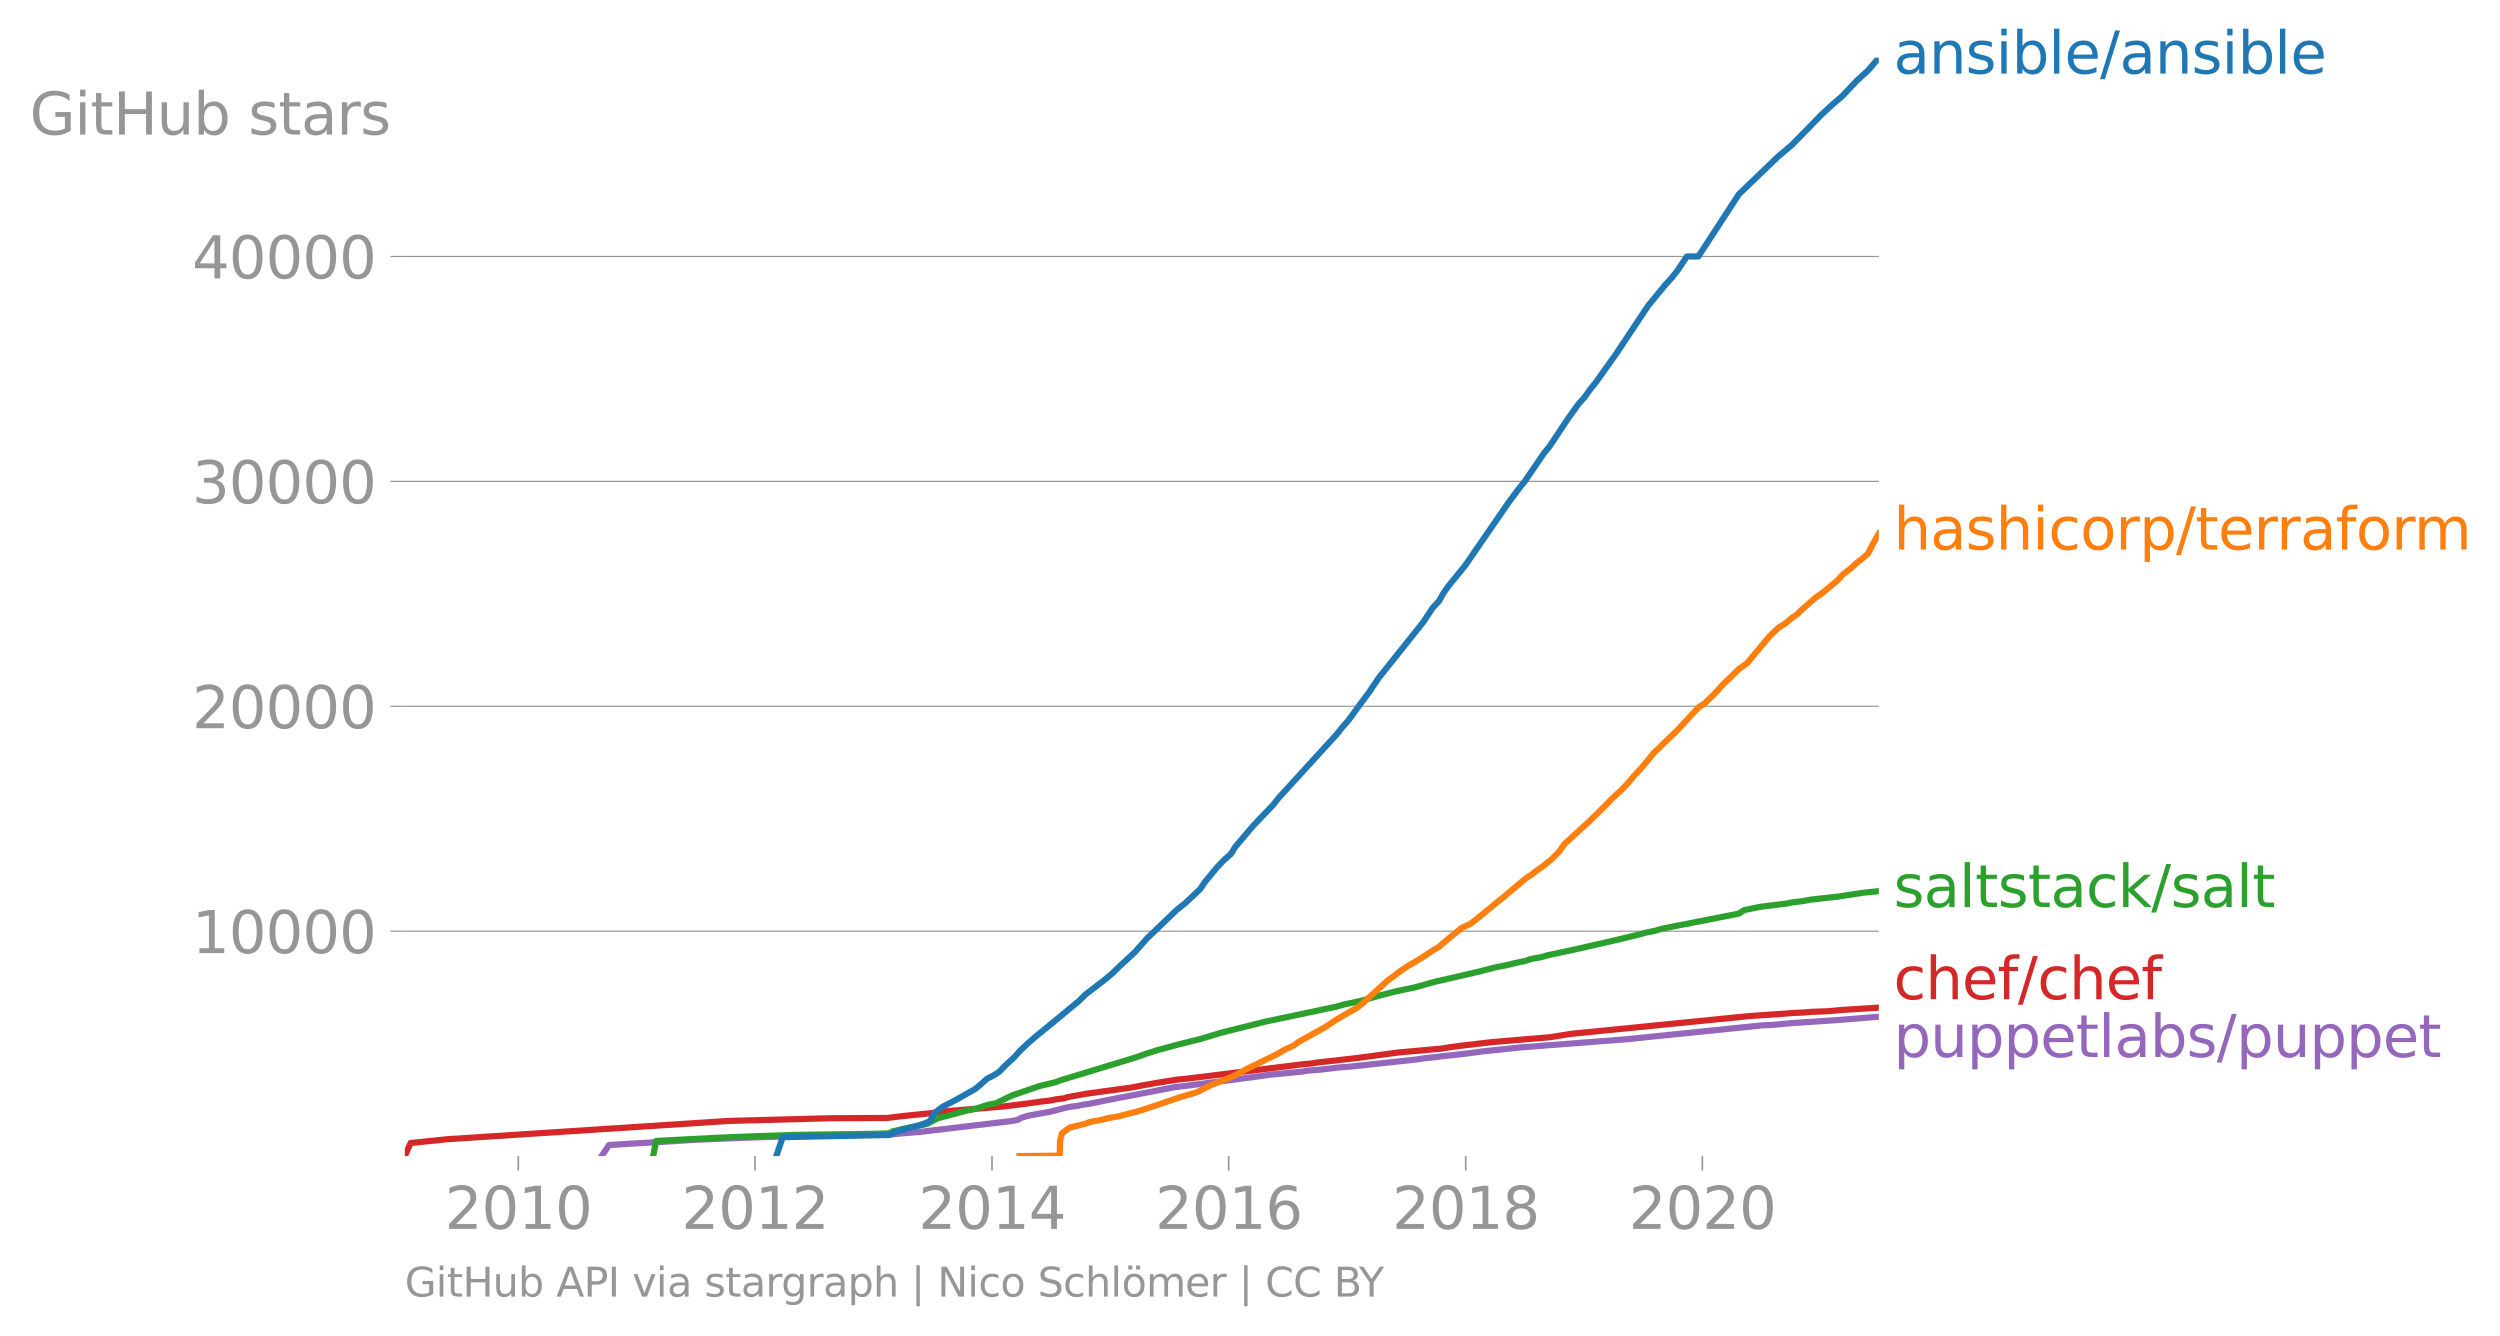 <svg height="431.492" viewBox="0 0 605.684 323.619" width="807.579" xmlns="http://www.w3.org/2000/svg" xmlns:xlink="http://www.w3.org/1999/xlink"><defs><style>*{stroke-linecap:butt;stroke-linejoin:round}</style></defs><g id="figure_1"><path d="M0 323.62h605.684V0H0z" style="fill:none" id="patch_1"/><g id="axes_1"><path d="M98.073 280.087h357.12V13.975H98.073z" style="fill:none" id="patch_2"/><path clip-path="url(#pf45299478d)" d="m145.748 280.087 1.805-2.676 5.815-.365 6.466-.365 7.674-.49 8.183-.36 4.849-.185 12.188-.398 23.094-.392 2.471-.246 4.51-.37 22.537-2.676 1.216-.245.839-.485 1.53-.49 3.909-.73 1.474-.245 3.823-.976 1.1-.24 1.928-.245 1.044-.245 1.736-.245 4.793-.976 15.778-3.04 4.969-.61 14.923-1.951 3.387-.485 7.732-.736 1.324-.24 3.218-.245 4.05-.49 3.105-.24 15.89-1.71 1.508-.24 10.815-1.221 3.59-.49 9.293-.976 25.306-1.95 33.254-3.39 2.698-.13 4.488-.42 11.263-.752 9.868-.801h0" style="fill:none;stroke:#9467bd;stroke-linecap:square;stroke-width:1.5" id="line2d_1"/><g id="matplotlib.axis_1"><g id="xtick_1"><g id="line2d_2"><defs><path d="M0 0v3.5" id="m6afbb08601" style="stroke:#969696;stroke-width:.4"/></defs><use style="fill:#969696;stroke:#969696;stroke-width:.4" x="125.576" xlink:href="#m6afbb08601" y="280.087"/></g><g style="fill:#969696" transform="matrix(.14 0 0 -.14 107.76 297.724)" id="text_1"><defs><path d="M1228 531h2203V0H469v531q359 372 979 998 621 627 780 809 303 340 423 576 121 236 121 464 0 372-261 606-261 235-680 235-297 0-627-103-329-103-704-313v638q381 153 712 231 332 78 607 78 725 0 1156-363 431-362 431-968 0-288-108-546-107-257-392-607-78-91-497-524-418-433-1181-1211z" id="DejaVuSans-32" transform="scale(.016)"/><path d="M2034 4250q-487 0-733-480-245-479-245-1442 0-959 245-1439 246-480 733-480 491 0 736 480 246 480 246 1439 0 963-246 1442-245 480-736 480zm0 500q785 0 1199-621 414-620 414-1801 0-1178-414-1799Q2819-91 2034-91q-784 0-1198 620-414 621-414 1799 0 1181 414 1801 414 621 1198 621z" id="DejaVuSans-30" transform="scale(.016)"/><path d="M794 531h1031v3560L703 3866v575l1116 225h631V531h1031V0H794v531z" id="DejaVuSans-31" transform="scale(.016)"/></defs><use xlink:href="#DejaVuSans-32"/><use x="63.623" xlink:href="#DejaVuSans-30"/><use x="127.246" xlink:href="#DejaVuSans-31"/><use x="190.869" xlink:href="#DejaVuSans-30"/></g></g><g id="xtick_2"><use style="fill:#969696;stroke:#969696;stroke-width:.4" x="182.916" xlink:href="#m6afbb08601" y="280.087" id="line2d_3"/><g style="fill:#969696" transform="matrix(.14 0 0 -.14 165.101 297.724)" id="text_2"><use xlink:href="#DejaVuSans-32"/><use x="63.623" xlink:href="#DejaVuSans-30"/><use x="127.246" xlink:href="#DejaVuSans-31"/><use x="190.869" xlink:href="#DejaVuSans-32"/></g></g><g id="xtick_3"><use style="fill:#969696;stroke:#969696;stroke-width:.4" x="240.335" xlink:href="#m6afbb08601" y="280.087" id="line2d_4"/><g style="fill:#969696" transform="matrix(.14 0 0 -.14 222.52 297.724)" id="text_3"><defs><path d="M2419 4116 825 1625h1594v2491zm-166 550h794V1625h666v-525h-666V0h-628v1100H313v609l1940 2957z" id="DejaVuSans-34" transform="scale(.016)"/></defs><use xlink:href="#DejaVuSans-32"/><use x="63.623" xlink:href="#DejaVuSans-30"/><use x="127.246" xlink:href="#DejaVuSans-31"/><use x="190.869" xlink:href="#DejaVuSans-34"/></g></g><g id="xtick_4"><use style="fill:#969696;stroke:#969696;stroke-width:.4" x="297.676" xlink:href="#m6afbb08601" y="280.087" id="line2d_5"/><g style="fill:#969696" transform="matrix(.14 0 0 -.14 279.86 297.724)" id="text_4"><defs><path d="M2113 2584q-425 0-674-291-248-290-248-796 0-503 248-796 249-292 674-292t673 292q248 293 248 796 0 506-248 796-248 291-673 291zm1253 1979v-575q-238 112-480 171-242 60-480 60-625 0-955-422-329-422-376-1275 184 272 462 417 279 145 613 145 703 0 1111-427 408-426 408-1160 0-719-425-1154Q2819-91 2113-91q-810 0-1238 620-428 621-428 1799 0 1106 525 1764t1409 658q238 0 480-47t505-140z" id="DejaVuSans-36" transform="scale(.016)"/></defs><use xlink:href="#DejaVuSans-32"/><use x="63.623" xlink:href="#DejaVuSans-30"/><use x="127.246" xlink:href="#DejaVuSans-31"/><use x="190.869" xlink:href="#DejaVuSans-36"/></g></g><g id="xtick_5"><use style="fill:#969696;stroke:#969696;stroke-width:.4" x="355.094" xlink:href="#m6afbb08601" y="280.087" id="line2d_6"/><g style="fill:#969696" transform="matrix(.14 0 0 -.14 337.28 297.724)" id="text_5"><defs><path d="M2034 2216q-450 0-708-241-257-241-257-662 0-422 257-663 258-241 708-241t709 242q260 243 260 662 0 421-258 662-257 241-711 241zm-631 268q-406 100-633 378-226 279-226 679 0 559 398 884 399 325 1092 325 697 0 1094-325t397-884q0-400-227-679-226-278-629-378 456-106 710-416 255-309 255-755 0-679-414-1042Q2806-91 2034-91q-771 0-1186 362-414 363-414 1042 0 446 256 755 257 310 713 416zm-231 997q0-362 226-565 227-203 636-203 407 0 636 203 230 203 230 565 0 363-230 566-229 203-636 203-409 0-636-203-226-203-226-566z" id="DejaVuSans-38" transform="scale(.016)"/></defs><use xlink:href="#DejaVuSans-32"/><use x="63.623" xlink:href="#DejaVuSans-30"/><use x="127.246" xlink:href="#DejaVuSans-31"/><use x="190.869" xlink:href="#DejaVuSans-38"/></g></g><g id="xtick_6"><use style="fill:#969696;stroke:#969696;stroke-width:.4" x="412.435" xlink:href="#m6afbb08601" y="280.087" id="line2d_7"/><g style="fill:#969696" transform="matrix(.14 0 0 -.14 394.62 297.724)" id="text_6"><use xlink:href="#DejaVuSans-32"/><use x="63.623" xlink:href="#DejaVuSans-30"/><use x="127.246" xlink:href="#DejaVuSans-32"/><use x="190.869" xlink:href="#DejaVuSans-30"/></g></g></g><g id="matplotlib.axis_2"><g id="ytick_1"><path clip-path="url(#pf45299478d)" d="M98.073 225.602h357.12" style="fill:none;stroke:#969696;stroke-linecap:square;stroke-width:.3" id="line2d_8"/><g id="line2d_9"><defs><path d="M0 0h-3.5" id="m1dd032ccc0" style="stroke:#969696;stroke-width:.3"/></defs><use style="fill:#969696;stroke:#969696;stroke-width:.3" x="98.073" xlink:href="#m1dd032ccc0" y="225.602"/></g><g style="fill:#969696" transform="matrix(.14 0 0 -.14 46.536 230.921)" id="text_7"><use xlink:href="#DejaVuSans-31"/><use x="63.623" xlink:href="#DejaVuSans-30"/><use x="127.246" xlink:href="#DejaVuSans-30"/><use x="190.869" xlink:href="#DejaVuSans-30"/><use x="254.492" xlink:href="#DejaVuSans-30"/></g></g><g id="ytick_2"><path clip-path="url(#pf45299478d)" d="M98.073 171.112h357.12" style="fill:none;stroke:#969696;stroke-linecap:square;stroke-width:.3" id="line2d_10"/><use style="fill:#969696;stroke:#969696;stroke-width:.3" x="98.073" xlink:href="#m1dd032ccc0" y="171.112" id="line2d_11"/><g style="fill:#969696" transform="matrix(.14 0 0 -.14 46.536 176.431)" id="text_8"><use xlink:href="#DejaVuSans-32"/><use x="63.623" xlink:href="#DejaVuSans-30"/><use x="127.246" xlink:href="#DejaVuSans-30"/><use x="190.869" xlink:href="#DejaVuSans-30"/><use x="254.492" xlink:href="#DejaVuSans-30"/></g></g><g id="ytick_3"><path clip-path="url(#pf45299478d)" d="M98.073 116.623h357.12" style="fill:none;stroke:#969696;stroke-linecap:square;stroke-width:.3" id="line2d_12"/><use style="fill:#969696;stroke:#969696;stroke-width:.3" x="98.073" xlink:href="#m1dd032ccc0" y="116.623" id="line2d_13"/><g style="fill:#969696" transform="matrix(.14 0 0 -.14 46.536 121.942)" id="text_9"><defs><path d="M2597 2516q453-97 707-404 255-306 255-756 0-690-475-1069Q2609-91 1734-91q-293 0-604 58T488 141v609q262-153 574-231 313-78 654-78 593 0 904 234t311 681q0 413-289 645-289 233-804 233h-544v519h569q465 0 712 186t247 536q0 359-255 551-254 193-729 193-260 0-557-57-297-56-653-174v562q360 100 674 150t592 50q719 0 1137-327 419-326 419-882 0-388-222-655t-631-370z" id="DejaVuSans-33" transform="scale(.016)"/></defs><use xlink:href="#DejaVuSans-33"/><use x="63.623" xlink:href="#DejaVuSans-30"/><use x="127.246" xlink:href="#DejaVuSans-30"/><use x="190.869" xlink:href="#DejaVuSans-30"/><use x="254.492" xlink:href="#DejaVuSans-30"/></g></g><g id="ytick_4"><path clip-path="url(#pf45299478d)" d="M98.073 62.133h357.12" style="fill:none;stroke:#969696;stroke-linecap:square;stroke-width:.3" id="line2d_14"/><use style="fill:#969696;stroke:#969696;stroke-width:.3" x="98.073" xlink:href="#m1dd032ccc0" y="62.133" id="line2d_15"/><g style="fill:#969696" transform="matrix(.14 0 0 -.14 46.536 67.452)" id="text_10"><use xlink:href="#DejaVuSans-34"/><use x="63.623" xlink:href="#DejaVuSans-30"/><use x="127.246" xlink:href="#DejaVuSans-30"/><use x="190.869" xlink:href="#DejaVuSans-30"/><use x="254.492" xlink:href="#DejaVuSans-30"/></g></g><g style="fill:#969696" transform="matrix(.14 0 0 -.14 7.2 32.61)" id="text_11"><defs><path d="M3809 666v1253H2778v519h1656V434q-365-259-806-392-440-133-940-133-1094 0-1712 639-617 640-617 1780 0 1144 617 1783 618 639 1712 639 456 0 867-113 411-112 758-331v-672q-350 297-744 447t-828 150q-857 0-1287-478-429-478-429-1425 0-944 429-1422 430-478 1287-478 334 0 596 58 263 58 472 180z" id="DejaVuSans-47" transform="scale(.016)"/><path d="M603 3500h575V0H603v3500zm0 1363h575v-729H603v729z" id="DejaVuSans-69" transform="scale(.016)"/><path d="M1172 4494v-994h1184v-447H1172V1153q0-428 117-550t477-122h590V0h-590q-666 0-919 248-253 249-253 905v1900H172v447h422v994h578z" id="DejaVuSans-74" transform="scale(.016)"/><path d="M628 4666h631V2753h2294v1913h631V0h-631v2222H1259V0H628v4666z" id="DejaVuSans-48" transform="scale(.016)"/><path d="M544 1381v2119h575V1403q0-497 193-746 194-248 582-248 465 0 735 297 271 297 271 810v1984h575V0h-575v538q-209-319-486-474-276-155-642-155-603 0-916 375-312 375-312 1097zm1447 2203z" id="DejaVuSans-75" transform="scale(.016)"/><path d="M3116 1747q0 634-261 995t-717 361q-457 0-718-361t-261-995q0-634 261-995t718-361q456 0 717 361t261 995zM1159 2969q182 312 458 463 277 152 661 152 638 0 1036-506 399-506 399-1331T3314 415Q2916-91 2278-91q-384 0-661 152-276 152-458 464V0H581v4863h578V2969z" id="DejaVuSans-62" transform="scale(.016)"/><path d="M2834 3397v-544q-243 125-506 187-262 63-544 63-428 0-642-131t-214-394q0-200 153-314t616-217l197-44q612-131 870-370t258-667q0-488-386-773Q2250-91 1575-91q-281 0-586 55T347 128v594q319-166 628-249 309-82 613-82 406 0 624 139 219 139 219 392 0 234-158 359-157 125-692 241l-200 47q-534 112-772 345-237 233-237 639 0 494 350 762 350 269 994 269 318 0 599-47 282-46 519-140z" id="DejaVuSans-73" transform="scale(.016)"/><path d="M2194 1759q-697 0-966-159t-269-544q0-306 202-486 202-179 548-179 479 0 768 339t289 901v128h-572zm1147 238V0h-575v531q-197-318-491-470T1556-91q-537 0-855 302-317 302-317 808 0 590 395 890 396 300 1180 300h807v57q0 397-261 614t-733 217q-300 0-585-72-284-72-546-216v532q315 122 612 182 297 61 578 61 760 0 1135-394 375-393 375-1193z" id="DejaVuSans-61" transform="scale(.016)"/><path d="M2631 2963q-97 56-211 82-114 27-251 27-488 0-749-317t-261-911V0H581v3500h578v-544q182 319 472 473 291 155 707 155 59 0 131-8 72-7 159-23l3-590z" id="DejaVuSans-72" transform="scale(.016)"/></defs><use xlink:href="#DejaVuSans-47"/><use x="77.49" xlink:href="#DejaVuSans-69"/><use x="105.273" xlink:href="#DejaVuSans-74"/><use x="144.482" xlink:href="#DejaVuSans-48"/><use x="219.678" xlink:href="#DejaVuSans-75"/><use x="283.057" xlink:href="#DejaVuSans-62"/><use x="346.533" xlink:href="#DejaVuSans-20"/><use x="378.32" xlink:href="#DejaVuSans-73"/><use x="430.42" xlink:href="#DejaVuSans-74"/><use x="469.629" xlink:href="#DejaVuSans-61"/><use x="530.908" xlink:href="#DejaVuSans-72"/><use x="572.021" xlink:href="#DejaVuSans-73"/></g></g><path clip-path="url(#pf45299478d)" d="m98.073 280.087 1.403-3.166 8.869-.921 68.185-4.43 24.306-.643 14.195-.082 3.174-.398 8.922-.926 3.102-.392 8.225-.665 4.626-.392 5.412-.665 3.769-.529 2.24-.261 1.26-.267 2.054-.262.752-.267 4.327-.79 11.432-1.586 2.752-.528 2.926-.529 4.94-.795 2.601-.262 27.696-3.438 2.693-.262 1.54-.267 2.568-.261 3.467-.398 3.434-.398 9.83-1.318 10.4-.927 2.408-.397 3.093-.393 3.382-.398 3.405-.397 14.088-1.188 4.864-.796 43.287-4.315 8.922-.61 1.438-.126 2.95-.147 1.668-.147 4.214-.158 3.272-.3 8.972-.567h0" style="fill:none;stroke:#d62728;stroke-linecap:square;stroke-width:1.5" id="line2d_16"/><path clip-path="url(#pf45299478d)" d="m158.24 280.087.727-3.667 14.234-.742 8.196-.343 10.722-.37 19.986-.284 3.302-.098.796-.458 2.84-.686 5.6-1.15.767-.458 1.838-.92 6.926-1.837 2.251-.457 2.81-.916 2.184-.463 3.743-1.836 2.705-.916 3.987-1.373 3.828-.915 1.212-.463 18.134-5.51 2.588-.915 2.905-.92 5.086-1.374 5.512-1.378 4.502-1.379 10.94-2.746 10.914-2.3 6.505-1.373 1.59-.463 4.238-.916 4.842-1.378 3.608-.916 4.394-.92 4.932-1.379 9.975-2.294 4.492-1.144 3.386-.692 1.78-.458 2.345-.458 1.192-.463 2.615-.458 1.548-.457 6.473-1.379 10.024-2.294 5.756-1.379 1.703-.457 2.177-.458 1.526-.463 18.688-3.673 1.312-.85 3.074-.637 1.262-.218 5.97-.736 1.172-.25 2.72-.344 1.9-.349 6.523-.724 6.142-.938 3.851-.397h0" style="fill:none;stroke:#2ca02c;stroke-linecap:square;stroke-width:1.5" id="line2d_17"/><g style="fill:#1f77b4" transform="matrix(.14 0 0 -.14 458.764 17.838)" id="text_12"><defs><path d="M3513 2113V0h-575v2094q0 497-194 743-194 247-581 247-466 0-735-297-269-296-269-809V0H581v3500h578v-544q207 316 486 472 280 156 646 156 603 0 912-373 310-373 310-1098z" id="DejaVuSans-6e" transform="scale(.016)"/><path d="M603 4863h575V0H603v4863z" id="DejaVuSans-6c" transform="scale(.016)"/><path d="M3597 1894v-281H953q38-594 358-905t892-311q331 0 642 81t618 244V178Q3153 47 2828-22t-659-69q-838 0-1327 487-489 488-489 1320 0 859 464 1363 464 505 1252 505 706 0 1117-455 411-454 411-1235zm-575 169q-6 471-264 752-258 282-683 282-481 0-770-272t-333-766l2050 4z" id="DejaVuSans-65" transform="scale(.016)"/><path d="M1625 4666h531L531-594H0l1625 5260z" id="DejaVuSans-2f" transform="scale(.016)"/></defs><use xlink:href="#DejaVuSans-61"/><use x="61.279" xlink:href="#DejaVuSans-6e"/><use x="124.658" xlink:href="#DejaVuSans-73"/><use x="176.758" xlink:href="#DejaVuSans-69"/><use x="204.541" xlink:href="#DejaVuSans-62"/><use x="268.018" xlink:href="#DejaVuSans-6c"/><use x="295.801" xlink:href="#DejaVuSans-65"/><use x="357.324" xlink:href="#DejaVuSans-2f"/><use x="391.016" xlink:href="#DejaVuSans-61"/><use x="452.295" xlink:href="#DejaVuSans-6e"/><use x="515.674" xlink:href="#DejaVuSans-73"/><use x="567.773" xlink:href="#DejaVuSans-69"/><use x="595.557" xlink:href="#DejaVuSans-62"/><use x="659.033" xlink:href="#DejaVuSans-6c"/><use x="686.816" xlink:href="#DejaVuSans-65"/></g><g style="fill:#ff7f0e" transform="matrix(.14 0 0 -.14 458.764 133.15)" id="text_13"><defs><path d="M3513 2113V0h-575v2094q0 497-194 743-194 247-581 247-466 0-735-297-269-296-269-809V0H581v4863h578V2956q207 316 486 472 280 156 646 156 603 0 912-373 310-373 310-1098z" id="DejaVuSans-68" transform="scale(.016)"/><path d="M3122 3366v-538q-244 135-489 202t-495 67q-560 0-870-355-309-354-309-995t309-996q310-354 870-354 250 0 495 67t489 202V134Q2881 22 2623-34q-257-57-548-57-791 0-1257 497-465 497-465 1341 0 856 470 1346 471 491 1290 491 265 0 518-55 253-54 491-163z" id="DejaVuSans-63" transform="scale(.016)"/><path d="M1959 3097q-462 0-731-361t-269-989q0-628 267-989 268-361 733-361 460 0 728 362 269 363 269 988 0 622-269 986-268 364-728 364zm0 487q750 0 1178-488 429-487 429-1349 0-859-429-1349Q2709-91 1959-91q-753 0-1180 489-426 490-426 1349 0 862 426 1349 427 488 1180 488z" id="DejaVuSans-6f" transform="scale(.016)"/><path d="M1159 525v-1856H581v4831h578v-531q182 312 458 463 277 152 661 152 638 0 1036-506 399-506 399-1331T3314 415Q2916-91 2278-91q-384 0-661 152-276 152-458 464zm1957 1222q0 634-261 995t-717 361q-457 0-718-361t-261-995q0-634 261-995t718-361q456 0 717 361t261 995z" id="DejaVuSans-70" transform="scale(.016)"/><path d="M2375 4863v-479h-550q-309 0-430-125-120-125-120-450v-309h947v-447h-947V0H697v3053H147v447h550v244q0 584 272 851 272 268 862 268h544z" id="DejaVuSans-66" transform="scale(.016)"/><path d="M3328 2828q216 388 516 572t706 184q547 0 844-383 297-382 297-1088V0h-578v2094q0 503-179 746-178 244-543 244-447 0-707-297-259-296-259-809V0h-578v2094q0 506-178 748t-550 242q-441 0-701-298-259-298-259-808V0H581v3500h578v-544q197 322 472 475t653 153q382 0 649-194 267-193 395-562z" id="DejaVuSans-6d" transform="scale(.016)"/></defs><use xlink:href="#DejaVuSans-68"/><use x="63.379" xlink:href="#DejaVuSans-61"/><use x="124.658" xlink:href="#DejaVuSans-73"/><use x="176.758" xlink:href="#DejaVuSans-68"/><use x="240.137" xlink:href="#DejaVuSans-69"/><use x="267.92" xlink:href="#DejaVuSans-63"/><use x="322.9" xlink:href="#DejaVuSans-6f"/><use x="384.082" xlink:href="#DejaVuSans-72"/><use x="425.195" xlink:href="#DejaVuSans-70"/><use x="488.672" xlink:href="#DejaVuSans-2f"/><use x="522.363" xlink:href="#DejaVuSans-74"/><use x="561.572" xlink:href="#DejaVuSans-65"/><use x="623.096" xlink:href="#DejaVuSans-72"/><use x="662.459" xlink:href="#DejaVuSans-72"/><use x="703.572" xlink:href="#DejaVuSans-61"/><use x="764.852" xlink:href="#DejaVuSans-66"/><use x="800.057" xlink:href="#DejaVuSans-6f"/><use x="861.238" xlink:href="#DejaVuSans-72"/><use x="900.602" xlink:href="#DejaVuSans-6d"/></g><g style="fill:#2ca02c" transform="matrix(.14 0 0 -.14 458.764 219.76)" id="text_14"><defs><path d="M581 4863h578V1991l1716 1509h734L1753 1863 3688 0h-750L1159 1709V0H581v4863z" id="DejaVuSans-6b" transform="scale(.016)"/></defs><use xlink:href="#DejaVuSans-73"/><use x="52.1" xlink:href="#DejaVuSans-61"/><use x="113.379" xlink:href="#DejaVuSans-6c"/><use x="141.162" xlink:href="#DejaVuSans-74"/><use x="180.371" xlink:href="#DejaVuSans-73"/><use x="232.471" xlink:href="#DejaVuSans-74"/><use x="271.68" xlink:href="#DejaVuSans-61"/><use x="332.959" xlink:href="#DejaVuSans-63"/><use x="387.939" xlink:href="#DejaVuSans-6b"/><use x="445.85" xlink:href="#DejaVuSans-2f"/><use x="479.541" xlink:href="#DejaVuSans-73"/><use x="531.641" xlink:href="#DejaVuSans-61"/><use x="592.92" xlink:href="#DejaVuSans-6c"/><use x="620.703" xlink:href="#DejaVuSans-74"/></g><g style="fill:#d62728" transform="matrix(.14 0 0 -.14 458.764 242.087)" id="text_15"><use xlink:href="#DejaVuSans-63"/><use x="54.98" xlink:href="#DejaVuSans-68"/><use x="118.359" xlink:href="#DejaVuSans-65"/><use x="179.883" xlink:href="#DejaVuSans-66"/><use x="215.088" xlink:href="#DejaVuSans-2f"/><use x="248.779" xlink:href="#DejaVuSans-63"/><use x="303.76" xlink:href="#DejaVuSans-68"/><use x="367.139" xlink:href="#DejaVuSans-65"/><use x="428.662" xlink:href="#DejaVuSans-66"/></g><g style="fill:#9467bd" transform="matrix(.14 0 0 -.14 458.764 256.087)" id="text_16"><use xlink:href="#DejaVuSans-70"/><use x="63.477" xlink:href="#DejaVuSans-75"/><use x="126.855" xlink:href="#DejaVuSans-70"/><use x="190.332" xlink:href="#DejaVuSans-70"/><use x="253.809" xlink:href="#DejaVuSans-65"/><use x="315.332" xlink:href="#DejaVuSans-74"/><use x="354.541" xlink:href="#DejaVuSans-6c"/><use x="382.324" xlink:href="#DejaVuSans-61"/><use x="443.604" xlink:href="#DejaVuSans-62"/><use x="507.08" xlink:href="#DejaVuSans-73"/><use x="559.18" xlink:href="#DejaVuSans-2f"/><use x="592.871" xlink:href="#DejaVuSans-70"/><use x="656.348" xlink:href="#DejaVuSans-75"/><use x="719.727" xlink:href="#DejaVuSans-70"/><use x="783.203" xlink:href="#DejaVuSans-70"/><use x="846.68" xlink:href="#DejaVuSans-65"/><use x="908.203" xlink:href="#DejaVuSans-74"/></g><g style="fill:#969696" transform="matrix(.097 0 0 -.097 98.073 314.128)" id="text_17"><defs><path d="m2188 4044-857-2322h1716l-859 2322zm-357 622h716L4325 0h-656l-425 1197H1141L716 0H50l1781 4666z" id="DejaVuSans-41" transform="scale(.016)"/><path d="M1259 4147V2394h794q441 0 681 228 241 228 241 650 0 419-241 647-240 228-681 228h-794zm-631 519h1425q785 0 1186-355 402-355 402-1039 0-691-402-1044-401-353-1186-353h-794V0H628v4666z" id="DejaVuSans-50" transform="scale(.016)"/><path d="M628 4666h631V0H628v4666z" id="DejaVuSans-49" transform="scale(.016)"/><path d="M191 3500h609L1894 563l1094 2937h609L2284 0h-781L191 3500z" id="DejaVuSans-76" transform="scale(.016)"/><path d="M2906 1791q0 625-258 968-257 344-723 344-462 0-720-344-258-343-258-968 0-622 258-966t720-344q466 0 723 344 258 344 258 966zm575-1357q0-893-397-1329-396-436-1215-436-303 0-572 45t-522 139v559q253-137 500-202 247-66 503-66 566 0 847 295t281 892v285q-178-310-456-463T1784 0Q1141 0 747 490 353 981 353 1791q0 812 394 1302 394 491 1037 491 388 0 666-153t456-462v531h575V434z" id="DejaVuSans-67" transform="scale(.016)"/><path d="M1344 4891v-6400H813v6400h531z" id="DejaVuSans-7c" transform="scale(.016)"/><path d="M628 4666h850L3547 763v3903h612V0h-850L1241 3903V0H628v4666z" id="DejaVuSans-4e" transform="scale(.016)"/><path d="M3425 4513v-616q-359 172-678 256-319 85-616 85-515 0-795-200t-280-569q0-310 186-468 186-157 705-254l381-78q706-135 1042-474t336-907q0-679-455-1029Q2797-91 1919-91q-331 0-705 75-373 75-773 222v650q384-215 753-325 369-109 725-109 540 0 834 212 294 213 294 607 0 343-211 537t-692 291l-385 75q-706 140-1022 440-315 300-315 835 0 619 436 975t1201 356q329 0 669-60 341-59 697-177z" id="DejaVuSans-53" transform="scale(.016)"/><path d="M1959 3097q-462 0-731-361t-269-989q0-628 267-989 268-361 733-361 460 0 728 362 269 363 269 988 0 622-269 986-268 364-728 364zm0 487q750 0 1178-488 429-487 429-1349 0-859-429-1349Q2709-91 1959-91q-753 0-1180 489-426 490-426 1349 0 862 426 1349 427 488 1180 488zm295 1266h634v-631h-634v631zm-1222 0h634v-631h-634v631z" id="DejaVuSans-f6" transform="scale(.016)"/><path d="M4122 4306v-665q-319 297-680 443-361 147-767 147-800 0-1225-489t-425-1414q0-922 425-1411t1225-489q406 0 767 147t680 444V359q-331-225-702-338-370-112-782-112-1060 0-1670 648-609 649-609 1771 0 1125 609 1773 610 649 1670 649 418 0 788-111 371-111 696-333z" id="DejaVuSans-43" transform="scale(.016)"/><path d="M1259 2228V519h1013q509 0 754 211 246 211 246 645 0 438-246 645-245 208-754 208H1259zm0 1919V2741h935q462 0 688 173 227 174 227 530 0 353-227 528-226 175-688 175h-935zm-631 519h1613q722 0 1112-300 391-300 391-853 0-429-200-682t-588-315q466-100 724-418 258-317 258-792 0-625-425-966Q3088 0 2303 0H628v4666z" id="DejaVuSans-42" transform="scale(.016)"/><path d="M-13 4666h679l1293-1919 1285 1919h678L2272 2222V0h-634v2222L-13 4666z" id="DejaVuSans-59" transform="scale(.016)"/></defs><use xlink:href="#DejaVuSans-47"/><use x="77.49" xlink:href="#DejaVuSans-69"/><use x="105.273" xlink:href="#DejaVuSans-74"/><use x="144.482" xlink:href="#DejaVuSans-48"/><use x="219.678" xlink:href="#DejaVuSans-75"/><use x="283.057" xlink:href="#DejaVuSans-62"/><use x="346.533" xlink:href="#DejaVuSans-20"/><use x="378.32" xlink:href="#DejaVuSans-41"/><use x="446.729" xlink:href="#DejaVuSans-50"/><use x="507.031" xlink:href="#DejaVuSans-49"/><use x="536.523" xlink:href="#DejaVuSans-20"/><use x="568.311" xlink:href="#DejaVuSans-76"/><use x="627.49" xlink:href="#DejaVuSans-69"/><use x="655.273" xlink:href="#DejaVuSans-61"/><use x="716.553" xlink:href="#DejaVuSans-20"/><use x="748.34" xlink:href="#DejaVuSans-73"/><use x="800.439" xlink:href="#DejaVuSans-74"/><use x="839.648" xlink:href="#DejaVuSans-61"/><use x="900.928" xlink:href="#DejaVuSans-72"/><use x="940.291" xlink:href="#DejaVuSans-67"/><use x="1003.768" xlink:href="#DejaVuSans-72"/><use x="1044.881" xlink:href="#DejaVuSans-61"/><use x="1106.16" xlink:href="#DejaVuSans-70"/><use x="1169.637" xlink:href="#DejaVuSans-68"/><use x="1233.016" xlink:href="#DejaVuSans-20"/><use x="1264.803" xlink:href="#DejaVuSans-7c"/><use x="1298.494" xlink:href="#DejaVuSans-20"/><use x="1330.281" xlink:href="#DejaVuSans-4e"/><use x="1405.086" xlink:href="#DejaVuSans-69"/><use x="1432.869" xlink:href="#DejaVuSans-63"/><use x="1487.85" xlink:href="#DejaVuSans-6f"/><use x="1549.031" xlink:href="#DejaVuSans-20"/><use x="1580.818" xlink:href="#DejaVuSans-53"/><use x="1644.295" xlink:href="#DejaVuSans-63"/><use x="1699.275" xlink:href="#DejaVuSans-68"/><use x="1762.654" xlink:href="#DejaVuSans-6c"/><use x="1790.438" xlink:href="#DejaVuSans-f6"/><use x="1851.619" xlink:href="#DejaVuSans-6d"/><use x="1949.031" xlink:href="#DejaVuSans-65"/><use x="2010.555" xlink:href="#DejaVuSans-72"/><use x="2051.668" xlink:href="#DejaVuSans-20"/><use x="2083.455" xlink:href="#DejaVuSans-7c"/><use x="2117.146" xlink:href="#DejaVuSans-20"/><use x="2148.934" xlink:href="#DejaVuSans-43"/><use x="2218.758" xlink:href="#DejaVuSans-43"/><use x="2288.582" xlink:href="#DejaVuSans-20"/><use x="2320.369" xlink:href="#DejaVuSans-42"/><use x="2383.473" xlink:href="#DejaVuSans-59"/></g><path clip-path="url(#pf45299478d)" d="m247.014 280.087 9.72-.115.08-3.569.48-1.842 1.858-1.384 3.806-.92 1.17-.464 2.588-.457 1.893-.464 2.564-.457 5.242-1.384 9.538-3.226 3.178-.921 1.27-.463 1.705-.921 1.98-.92 2.42-.922 2.3-.92 3.41-1.842 3.809-1.848 3.696-1.841 1.583-.927 2.033-.92 1.259-.921 6.61-3.69 2.754-1.841 4.798-2.763 1.208-.926 6.073-5.525 3.694-2.768 1.41-.921 3.15-1.842 2.727-1.842 1.611-.92 1.016-.927 4.477-3.689 2.047-.92 1.229-.922 5.611-4.61 1.168-.92 4.376-3.69 1.111-.92 1.427-.921 1.135-.921 1.339-.921 2.308-1.842 1.846-1.847 1.28-1.842 6.044-5.53 3.769-3.69 1.756-1.841 2.022-1.847 1.786-1.842 1.556-1.842 1.724-1.842 3.045-3.689 5.735-5.536 5.099-5.525 1.476-.92 2.774-2.769 1.666-1.847 3.824-3.69 1.973-1.41 5.319-6.387 2.205-2.152 1.885-1.199 1.412-1.199 1.418-.991.959-.992 3.418-2.986 1.488-1.003 3.946-3.258 1.044-1.237 1.89-1.466 1.647-1.471 1.47-1.15 1.27-1.15 1.184-2.38 1.386-2.382h0" style="fill:none;stroke:#ff7f0e;stroke-linecap:square;stroke-width:1.5" id="line2d_18"/><path clip-path="url(#pf45299478d)" d="m188.07 280.087 1.565-4.567 11.704-.267 14.123-.267 1.777-.85 6.15-1.705 1.996-.85.736-1.706 2.18-1.7 3.3-1.705 2.989-1.7 1.55-.85 1.064-.856 1.906-1.7 1.668-.85 1.316-.856 1.64-1.7 1.886-1.705 1.535-1.7 1.784-1.706 1.95-1.7 4.188-3.405 4.112-3.406 2.08-1.706 1.73-1.7 4.429-3.405 2.054-1.706 1.74-1.7 3.693-3.406 3.017-3.405 7.103-6.811 2.13-1.706 3.611-3.406 1.137-1.7 2.82-3.405 1.585-1.706 1.917-1.7 1.042-1.705 2.887-3.406 1.445-1.7 4.879-5.111 1.342-1.7 14-15.328 1.35-1.7 1.511-1.706 2.473-3.406 2.535-3.405 2.274-3.406 10.88-13.622 2.24-3.406 1.584-1.7.925-1.705 1.161-1.7 2.778-3.406 1.395-1.706 10.557-15.322 2.53-3.406 1.387-1.705 4.643-6.812 1.39-1.7 4.517-6.81 2.46-3.407 1.52-1.705 1.186-1.7 1.39-1.706 4.863-6.81 7.932-11.918 4.2-5.111 1.55-1.7 1.35-1.706 2.28-3.405h2.775l9.822-15.078 9.486-9.116 3.297-2.768 7.301-7.46 2.53-2.348 2.452-2.092 3.528-3.75 2.745-2.495 2.566-3.051h0" style="fill:none;stroke:#1f77b4;stroke-linecap:square;stroke-width:1.5" id="line2d_19"/></g></g><defs><clipPath id="pf45299478d"><path d="M98.073 13.975h357.12v266.112H98.073z"/></clipPath></defs></svg>